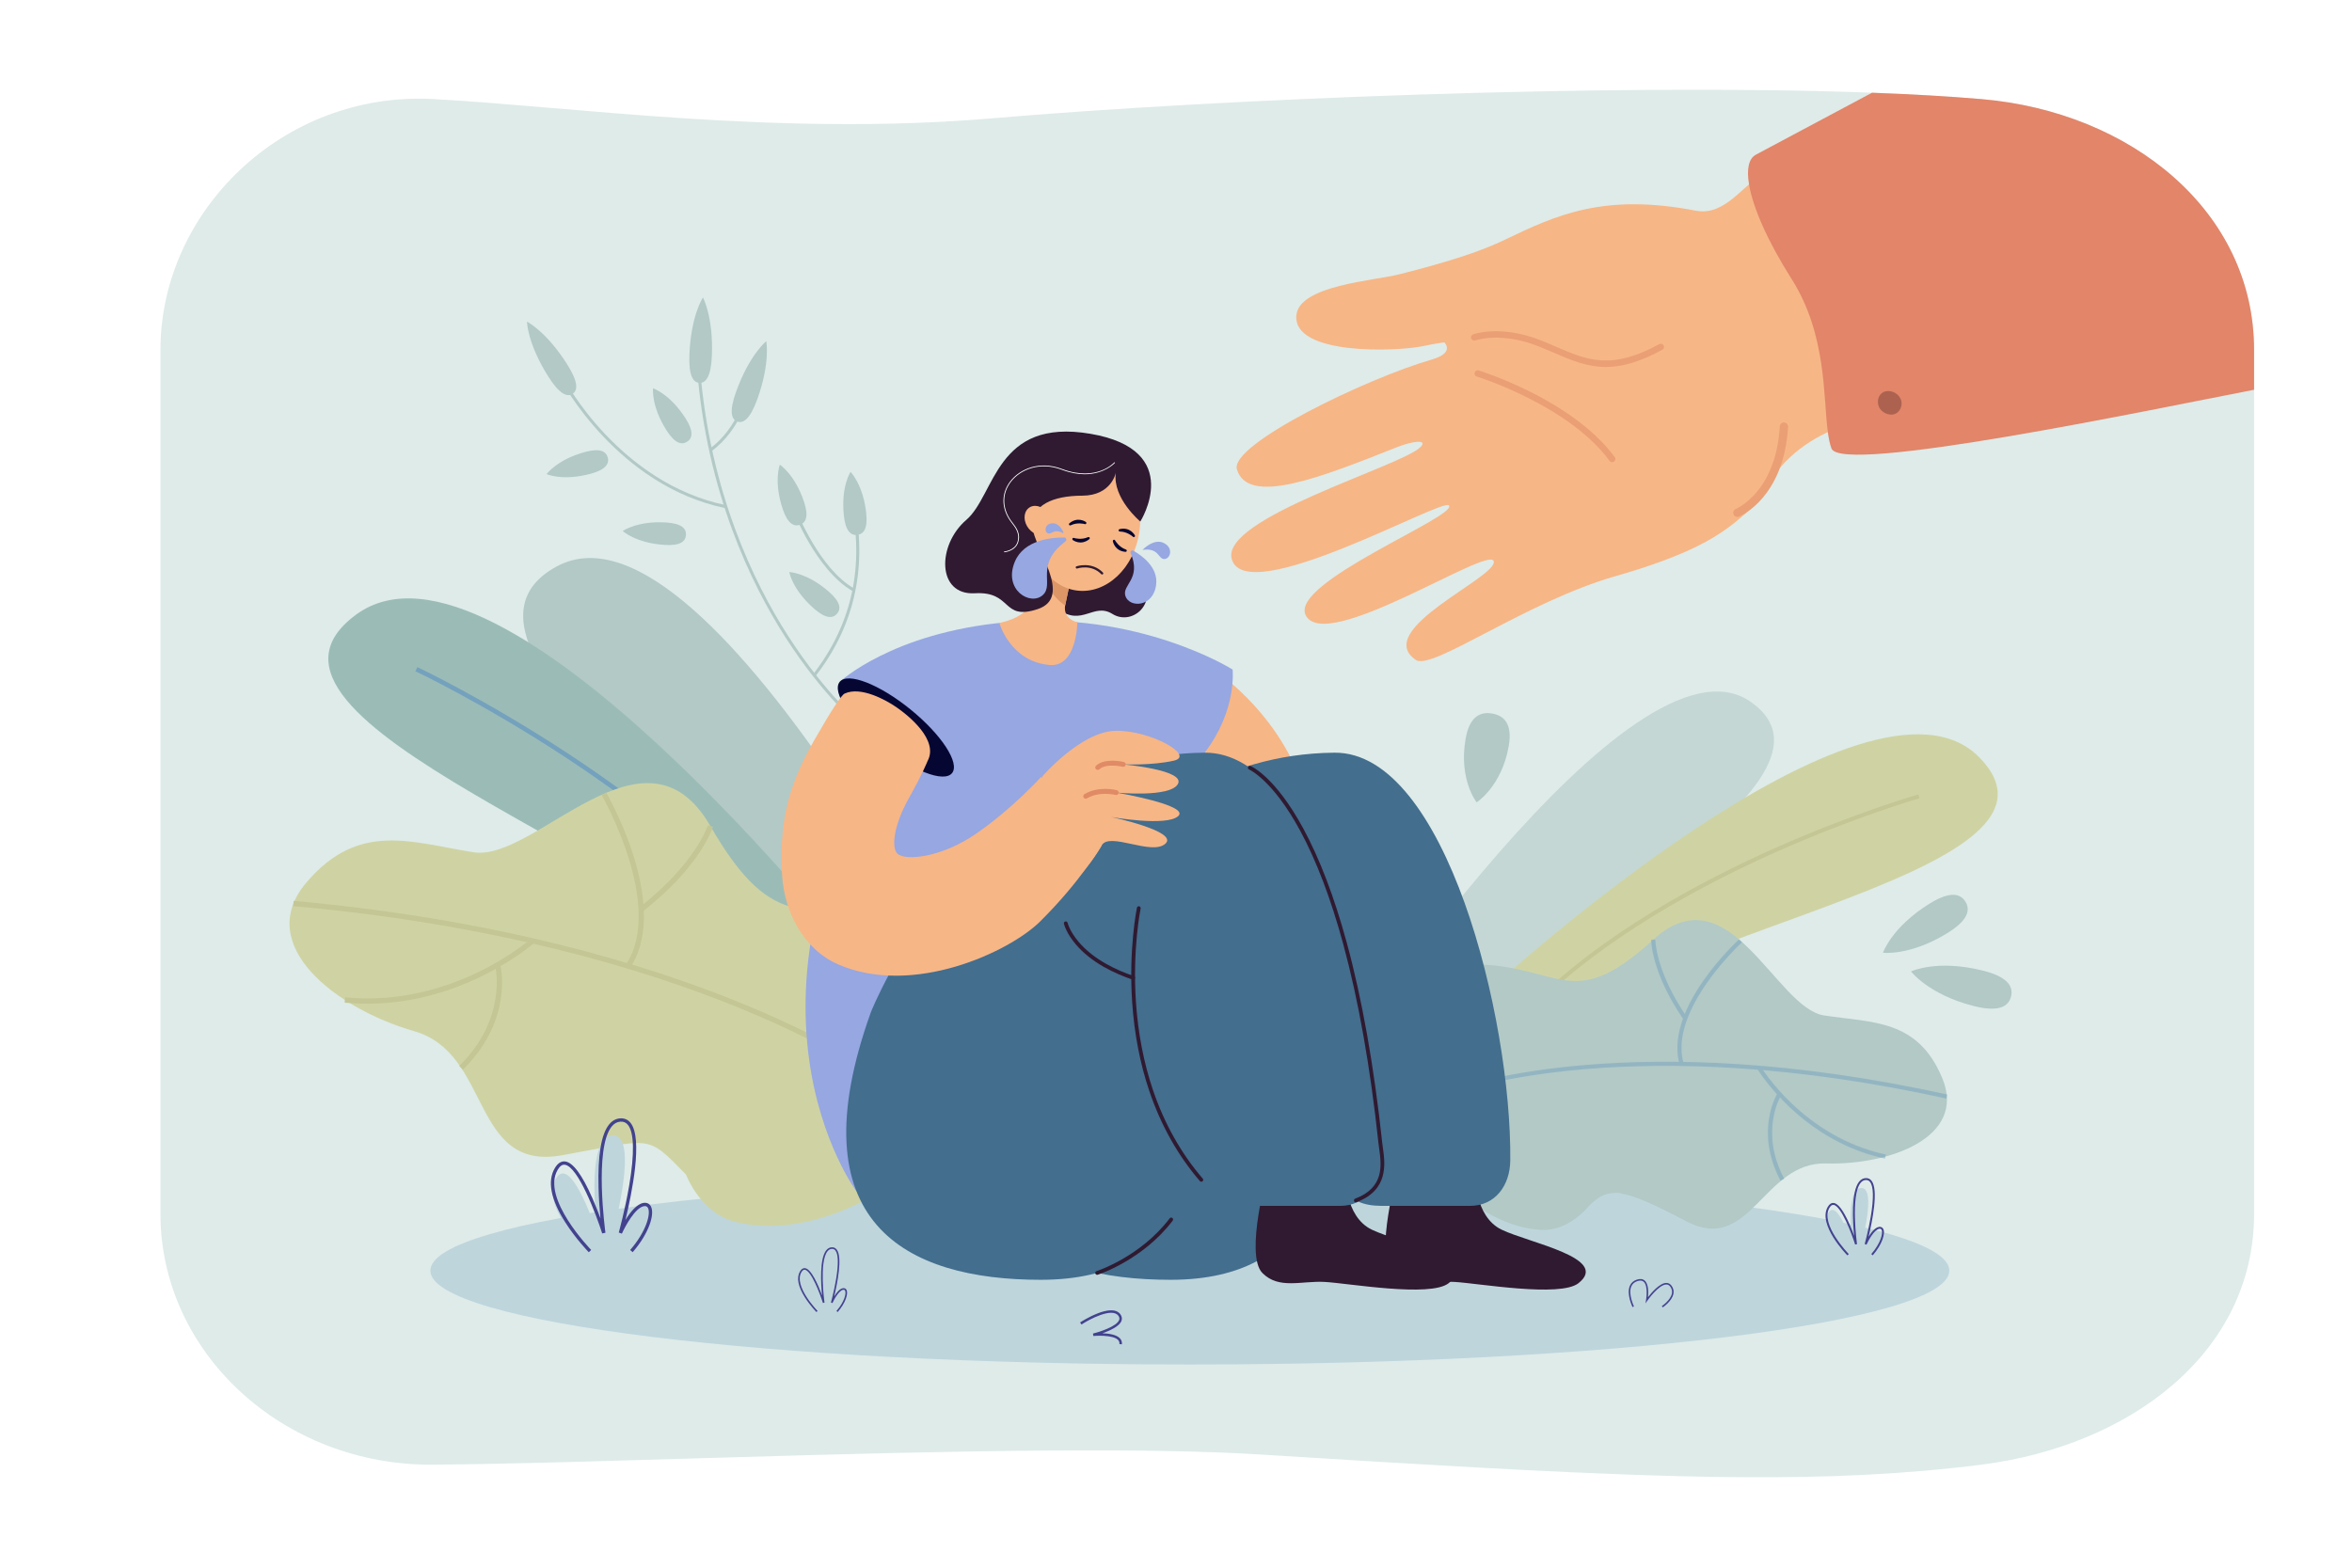 <?xml version="1.0" encoding="utf-8"?>
<!-- Generator: Adobe Illustrator 27.5.0, SVG Export Plug-In . SVG Version: 6.00 Build 0)  -->
<svg version="1.1" id="_x3C_Layer_x3E_" xmlns="http://www.w3.org/2000/svg" xmlns:xlink="http://www.w3.org/1999/xlink" x="0px"
	 y="0px" viewBox="0 0 2760 1840" style="enable-background:new 0 0 2760 1840;" xml:space="preserve">
<rect style="fill:#FFFFFF;" width="2760" height="1840"/>
<g>
	<g>
		<path style="fill:#DEEBE9;" d="M2645.098,410.697v1014.005c0,162.593-145.046,272.272-320.293,294.404
			c-45.149,5.708-90.574,9.628-138.625,11.979c-11.274,0.562-22.693,1.028-34.302,1.409c-22.655,0.742-45.977,1.18-70.183,1.304
			c-70.192,0.39-147.806-1.732-238.256-5.834c-35.167-1.589-72.286-3.491-111.649-5.651c-75.254-4.148-158.757-9.268-252.747-15.167
			c-32.15-2.017-68.604-3.331-108.243-4.073h-0.009c-18.936-0.351-38.603-0.58-58.851-0.684c-0.01,0-0.01,0-0.019,0
			c-107.776-0.609-232.48,1.979-355.328,5.28c-6.5,0.171-12.988,0.343-19.459,0.523c-88.746,2.455-175.971,5.214-254.565,7.364
			h-0.01c-10.742,0.285-21.323,0.571-31.724,0.848c-11.969,0.294-23.711,0.599-35.195,0.855
			c-39.145,0.923-75.197,1.59-107.054,1.847c-176.893,1.446-320.304-131.812-320.304-294.404V410.697
			c0-162.602,143.715-303.976,320.304-294.414c163.991,8.887,405.188,44.045,656.632,22.512
			c259.893-22.255,722.607-41.599,1031.589-29.972c46.565,1.751,89.641,4.206,127.996,7.46
			C2500.946,131.222,2645.098,248.095,2645.098,410.697z"/>
	</g>
	<g>
		<path style="fill:#BED5DC;" d="M2287.43,1491.334c0,60.853-399.007,110.183-891.206,110.183
			c-492.198,0-891.203-49.33-891.203-110.183c0-60.854,399.005-110.185,891.203-110.185
			C1888.423,1381.149,2287.43,1430.48,2287.43,1491.334z"/>
	</g>
	<g>
		<path style="fill:#42428E;" d="M1951.109,1534.507l-1.004-1.521c0.104-0.068,10.435-6.97,11.859-15.01
			c0.494-2.791-0.162-5.434-1.951-7.854c-1.246-1.685-2.752-2.506-4.598-2.506c-0.029,0-0.06,0-0.089,0.001
			c-8.958,0.126-21.947,18.626-22.077,18.813l-2.362,3.391l0.717-4.07c0.028-0.164,2.831-16.516-2.871-21.4
			c-1.775-1.521-4.307-1.737-7.524-0.64c-3.383,1.154-5.734,3.267-6.988,6.282c-3.74,8.989,3.099,23.211,3.169,23.354l-1.639,0.8
			c-0.298-0.611-7.27-15.099-3.215-24.851c1.464-3.521,4.185-5.979,8.085-7.31c3.871-1.319,6.999-0.991,9.299,0.98
			c4.748,4.067,4.479,14.169,3.942,19.576c4.191-5.423,13.779-16.641,21.438-16.749c2.459-0.049,4.561,1.057,6.179,3.245
			c2.099,2.84,2.866,5.956,2.279,9.261C1962.193,1527.112,1951.561,1534.21,1951.109,1534.507z"/>
	</g>
	<g>
		<path style="fill:#42428E;" d="M1316.513,1577.834l-2.892-0.309c0.206-1.938-0.34-3.531-1.671-4.873
			c-2.676-2.699-8.466-4.355-16.742-4.788c-6.44-0.334-12.104,0.208-12.161,0.213l-0.489-2.859
			c7.626-1.878,28.019-8.415,30.763-16.015c0.591-1.639,0.278-3.245-0.955-4.915c-7.365-9.963-33.76,4.057-43.308,10.299
			l-1.593-2.435c1.496-0.978,36.741-23.796,47.239-9.593c1.83,2.477,2.285,5.044,1.351,7.632
			c-2.348,6.503-13.692,11.63-22.396,14.691c7.232,0.234,16.133,1.462,20.357,5.721
			C1315.974,1572.578,1316.814,1575.012,1316.513,1577.834z"/>
	</g>
	<g>
		<g>
			<path style="fill:#B2C9C6;" d="M693.348,555.975c17.931-4.889,21.712-12.04,19.795-19.068
				c-1.915-7.027-8.802-11.271-26.733-6.384c-32.665,8.905-44.982,25.934-44.982,25.934S660.206,565.008,693.348,555.975z"/>
		</g>
		<g>
			<path style="fill:#B2C9C6;" d="M780.048,639.567c18.548,1.177,24.44-4.366,24.901-11.636c0.461-7.271-4.683-13.514-23.23-14.691
				c-33.787-2.144-50.954,9.983-50.954,9.983S745.768,637.391,780.048,639.567z"/>
		</g>
		<g>
			<g>
				<g>
					<path style="fill:#B2C9C6;" d="M1009.403,853.319l2.232-2.722c-0.418-0.344-42.426-35.207-86.654-103.985
						c-40.805-63.464-91.902-169.61-103.59-314.897l-3.505,0.282c11.749,146.088,63.163,252.829,104.224,316.649
						C966.627,817.842,1008.981,852.971,1009.403,853.319z"/>
				</g>
			</g>
			<g>
				<g>
					<path style="fill:#B2C9C6;" d="M851.237,596.4l0.714-3.445C726.86,567.05,662.452,446.071,661.815,444.853l-3.119,1.626
						C659.34,447.712,724.483,570.15,851.237,596.4z"/>
				</g>
			</g>
			<g>
				<g>
					<path style="fill:#B2C9C6;" d="M847.435,518.625c24.971-25.557,31.048-57.371,31.114-57.737l-3.459-0.632
						c-0.075,0.406-7.901,41.141-42.355,66.529l2.087,2.833C839.482,526.184,843.676,522.473,847.435,518.625z"/>
				</g>
			</g>
			<g>
				<g>
					<path style="fill:#B2C9C6;" d="M956.865,793.687c44.62-57.423,60.344-123.924,46.739-197.657
						c-0.47-2.554-0.915-4.967-0.878-5.519c0,0.007-0.013,0.169-0.121,0.388l-3.162-1.536c-0.453,0.933-0.282,1.967,0.704,7.305
						c13.412,72.706-2.082,138.265-46.059,194.86L956.865,793.687z"/>
				</g>
			</g>
			<g>
				<g>
					<path style="fill:#B2C9C6;" d="M1001.174,694.142l1.718-3.071c-41.683-23.279-68.676-92.615-68.944-93.313l-3.283,1.258
						c0.068,0.178,6.938,17.961,18.963,38.42C960.768,656.393,978.752,681.619,1001.174,694.142z"/>
				</g>
			</g>
			<g>
				<g>
					<path style="fill:#B2C9C6;" d="M809.005,416.328c-0.999,25.044,4.604,32.729,11.883,33.02
						c7.279,0.29,13.477-6.924,14.477-31.968c1.821-45.621-10.479-68.196-10.479-68.196S810.853,370.042,809.005,416.328z"/>
				</g>
			</g>
			<g>
				<g>
					<path style="fill:#B2C9C6;" d="M863.822,459.689c-8.504,23.576-5.479,32.593,1.375,35.064
						c6.853,2.472,14.937-2.538,23.44-26.114c15.49-42.949,10.57-68.182,10.57-68.182S879.54,416.113,863.822,459.689z"/>
				</g>
			</g>
			<g>
				<g>
					<path style="fill:#B2C9C6;" d="M918.437,597.258c5.867,17.635,13.214,21.017,20.127,18.717
						c6.913-2.299,10.771-9.409,4.903-27.043c-10.685-32.127-28.367-43.49-28.367-43.49S907.595,564.664,918.437,597.258z"/>
				</g>
			</g>
			<g>
				<g>
					<path style="fill:#B2C9C6;" d="M782.216,505.197c9.979,15.678,17.93,17.171,24.075,13.259
						c6.145-3.912,8.158-11.746-1.823-27.425c-18.181-28.561-38.094-35.281-38.094-35.281S763.769,476.221,782.216,505.197z"/>
				</g>
			</g>
			<g>
				<g>
					<path style="fill:#B2C9C6;" d="M955.328,714.398c13.985,12.241,22.035,11.44,26.833,5.958
						c4.798-5.481,4.527-13.566-9.457-25.807c-25.476-22.3-46.476-23.153-46.476-23.153S929.482,691.775,955.328,714.398z"/>
				</g>
			</g>
			<g>
				<g>
					<path style="fill:#B2C9C6;" d="M990.251,605.196c1.954,18.482,8.409,23.359,15.652,22.593
						c7.245-0.766,12.536-6.885,10.582-25.367c-3.561-33.668-18.398-48.553-18.398-48.553S986.639,571.037,990.251,605.196z"/>
				</g>
			</g>
			<g>
				<g>
					<path style="fill:#B2C9C6;" d="M643.322,441.824c13.352,21.213,22.319,24.376,28.484,20.495
						c6.165-3.88,7.192-13.335-6.16-34.547c-24.32-38.64-47.237-50.29-47.237-50.29S618.646,402.621,643.322,441.824z"/>
				</g>
			</g>
		</g>
	</g>
	<g>
		<path style="fill:#B2C9C6;" d="M1178.607,1257.079c0,0-340.924-691.876-525.188-592.315
			c-184.263,99.563,331.174,413.001,424.037,617.555L1178.607,1257.079z"/>
	</g>
	<g>
		<g>
			<path style="fill:#9BBCB6;" d="M1003.414,1123.613c0,0-416.043-526.879-585.615-402.17
				c-169.573,124.709,373.89,287.758,489.095,445.192L1003.414,1123.613z"/>
		</g>
		<g>
			<g>
				<path style="fill:#74A1BD;" d="M949.633,1148.155c-77.584-110.173-199.106-202.272-287.387-260.133
					c-95.708-62.726-174.004-99.817-174.784-100.186l2.295-4.869c0.783,0.368,79.421,37.621,175.44,100.553
					c88.674,58.117,210.763,150.667,288.836,261.534L949.633,1148.155z"/>
			</g>
		</g>
	</g>
	<g>
		<g>
			<g>
				<path style="fill:#CFD3A3;" d="M486.178,1210.345c90.827,26.072,66.235,164.549,172.972,145.655
					c106.744-18.955,98.483-26.255,145.961,22.722c0,0,16.735,45.396,58.013,55.503c162.868,39.875,404.391-188.839,241.402-334.572
					c-11.77-10.523-29.593-15.458-49.391-19.924c-107.4-24.151-144.529,23.416-221.516-110.164
					c-77.013-133.617-205.25,42.072-277.602,30.778c-72.35-11.294-135.038-37.387-196.878,35.963
					C297.288,1109.718,395.34,1184.335,486.178,1210.345z"/>
			</g>
		</g>
		<g>
			<g>
				<g>
					<path style="fill:#C4C695;" d="M1040.232,1273.462l3.803-4.914c-2.166-1.677-222.259-168.295-699.416-211.211l-0.558,6.192
						C819.429,1106.285,1038.075,1271.795,1040.232,1273.462z"/>
				</g>
			</g>
			<g>
				<g>
					<path style="fill:#C4C695;" d="M755.151,1069.161c66.803-52.544,80.888-96.845,81.454-98.703l-5.944-1.815
						c-0.134,0.438-14.258,44.432-79.357,95.634L755.151,1069.161z"/>
				</g>
			</g>
			<g>
				<g>
					<path style="fill:#C4C695;" d="M739.79,1135.34c19.78-30.035,21.091-75.126,3.792-130.394
						c-12.955-41.39-31.977-74.436-32.168-74.764l-5.375,3.113c0.745,1.287,74.042,129.563,28.558,198.63L739.79,1135.34z"/>
				</g>
			</g>
			<g>
				<g>
					<path style="fill:#C4C695;" d="M614.73,1116.203c7.918-5.781,12.244-9.592,12.44-9.768l-4.145-4.629
						c-0.905,0.812-92.094,80.977-218.011,68.795l-0.597,6.183C505.88,1186.602,585.227,1137.737,614.73,1116.203z"/>
				</g>
			</g>
			<g>
				<g>
					<path style="fill:#C4C695;" d="M543.231,1255.487c30.926-30.212,41.274-61.767,44.509-82.918
						c3.521-23.022-0.297-38.736-0.459-39.396l-6.032,1.503c0.148,0.604,14.263,61.053-42.362,116.368L543.231,1255.487z"/>
				</g>
			</g>
		</g>
	</g>
	<g style="opacity:0.6;">
		<path style="fill:#B2C9C6;" d="M1567.413,1252.469c0,0,347.951-528.044,487.688-428.245
			c139.736,99.799-311.558,302.175-407.979,459.101L1567.413,1252.469z"/>
	</g>
	<g>
		<g>
			<path style="fill:#CFD3A3;" d="M1754.229,1156.194c0,0,438.351-400.293,568.496-267.233
				c130.146,133.061-367.391,197.66-490.422,318.571L1754.229,1156.194z"/>
		</g>
		<g>
			<g>
				<path style="fill:#C4C695;" d="M1797.649,1185.298c83.448-85.05,202.653-148.046,287.958-185.917
					c92.482-41.057,166.105-62.232,166.838-62.44l-1.306-4.577c-0.735,0.209-74.681,21.477-167.464,62.667
					c-85.684,38.039-205.449,101.349-289.424,186.933L1797.649,1185.298z"/>
			</g>
		</g>
	</g>
	<g>
		<g>
			<g>
				<path style="fill:#B2C9C6;" d="M2142.823,1365.526c-74.148-2.065-88.64,107.381-164.011,67.894
					c-75.363-39.535-90.961-41.61-114.604-17.668c0,0-23.303,29.99-56.587,27.748c-131.327-8.85-257.708-237.337-101.147-307.66
					c11.305-5.078,25.812-4.537,41.686-3.176c86.093,7.439,102.573,51.848,191.901-29.811
					c89.356-81.679,143.572,80.229,200.388,88.964c56.814,8.734,109.914,4.102,138.761,73.669
					C2308.049,1335.103,2216.965,1367.641,2142.823,1365.526z"/>
			</g>
		</g>
		<g style="opacity:0.5;">
			<g>
				<g>
					<path style="fill:#74A1BD;" d="M1713.295,1281.153l-1.678-4.581c2.018-0.74,206.264-73.126,573.461,8.098l-1.055,4.765
						C1918.204,1208.518,1715.304,1280.418,1713.295,1281.153z"/>
				</g>
			</g>
			<g>
				<g>
					<path style="fill:#74A1BD;" d="M1975.114,1196.009c-37.502-55.18-37.517-91.67-37.5-93.194l4.879,0.053
						c-0.004,0.359,0.114,36.63,36.659,90.4L1975.114,1196.009z"/>
				</g>
			</g>
			<g>
				<g>
					<path style="fill:#74A1BD;" d="M1970.889,1249.172c-7.666-27.171,2.063-61.219,28.133-98.46
						c19.523-27.891,41.605-48.098,41.826-48.297l3.281,3.606c-0.863,0.786-86.172,79.352-68.544,141.829L1970.889,1249.172z"/>
				</g>
			</g>
			<g>
				<g>
					<path style="fill:#74A1BD;" d="M2069.002,1264.557c-4.552-6.205-6.883-10.084-6.988-10.263l4.201-2.478
						c0.483,0.821,49.67,82.459,146.773,103.252l-1.022,4.768C2133.722,1343.082,2085.961,1287.677,2069.002,1264.557z"/>
				</g>
			</g>
			<g>
				<g>
					<path style="fill:#74A1BD;" d="M2089.414,1385.75c-15.962-29.949-16.21-56.017-13.606-72.609
						c2.835-18.062,9.423-28.912,9.7-29.367l4.157,2.558c-0.255,0.417-25.172,42.291,4.056,97.127L2089.414,1385.75z"/>
				</g>
			</g>
		</g>
	</g>
	<g>
		<g>
			<g>
				<path style="fill:#F7B686;" d="M1398.607,768.597c0,0,81.337,42.902,121.758,132.511
					c37.547,83.234-117.814,44.951-117.814,44.951l-40.915-56.197L1398.607,768.597z"/>
			</g>
			<g>
				<path style="fill:#2F1A31;" d="M1731.166,1378.604c0,0-1.445,49.041,30.938,64.663c32.385,15.622,127.721,33.328,90.124,62.856
					c-21.572,16.942-117.956-0.024-145.346-1.52c-27.394-1.496-53.763,9.039-73.118-10.406
					c-21.293-21.391,6.58-120.551,6.58-120.551s22.966,13.604,44.253,14.211C1715.274,1388.733,1731.166,1378.604,1731.166,1378.604
					z"/>
			</g>
			<g>
				<path style="fill:#436E8E;" d="M1174.321,1187.879c0,0,119.222-301.996,391.605-304.452
					c130.422-1.176,208.023,311.54,206.337,478.551c-0.3,29.573-17.748,53.368-47.324,53.368h-98.097
					c-17.962,0-35.469,0.154-57.182-23.292c-16.026-17.306-23.163-26.983-23.163-26.983s1.068,136.887-172.538,137.034
					C1215.23,1502.239,1085.416,1435.453,1174.321,1187.879z"/>
			</g>
			<g>
				<path style="fill:#2F1A31;" d="M1578.845,1378.604c0,0-1.445,49.041,30.938,64.663c32.385,15.622,127.721,33.328,90.124,62.856
					c-21.572,16.942-117.955-0.024-145.346-1.52c-27.395-1.496-53.763,9.039-73.118-10.406
					c-21.293-21.391,6.58-120.551,6.58-120.551s22.966,13.604,44.253,14.211C1562.952,1388.733,1578.845,1378.604,1578.845,1378.604
					z"/>
			</g>
			<g>
				<path style="fill:#2F1A31;" d="M1022.038,1351.639c2.302,19.04,109.958,16.727,241.769,0.043
					c131.812-16.685,234.41-45.239,232.109-64.278c-2.303-19.04-108.634-21.353-240.445-4.669
					C1123.66,1299.418,1019.735,1332.6,1022.038,1351.639z"/>
			</g>
			<g>
				<path style="fill:#96A7E2;" d="M1066.047,831.183c0,0,37.443-105.345,170.824-100.554
					c133.38,4.793,234.092,180.066,259.045,556.774c0,0-234.903-0.667-490.76,111.063
					C1005.156,1398.466,836.152,1172.814,1066.047,831.183z"/>
			</g>
			<g>
				<path style="fill:#96A7E2;" d="M985.346,800.321l81.525,85.001c0,0,306.804,50.065,346.735-1.896
					c38.24-49.761,32.817-97.578,32.817-97.578s-110.42-69.838-266.686-55.378C1046.601,742.791,985.346,800.321,985.346,800.321z"
					/>
			</g>
			<g>
				<path style="fill:#2F1A31;" d="M1331.469,630.84c0,0-9.221,15.6,10.024,49.96c16.193,28.912-13.705,53.692-36.054,39.803
					c-22.349-13.89-35.523,15.217-63.67-5.665C1213.622,694.058,1331.469,630.84,1331.469,630.84z"/>
			</g>
			<g>
				<path style="fill:#F7B686;" d="M1172.748,731.166c12.699-2.666,28.157-8.457,35.027-19.89l21.527-35.826l6.245-10.399
					l36.731-61.14l-13.945,66.624l-8.377,39.988c0,0-3.793,14.889,14.269,19.851c0,0-0.376,52.841-32.447,50.127
					C1185.295,776.57,1172.679,731.181,1172.748,731.166z"/>
			</g>
			<g>
				<path style="fill:#DD9666;" d="M1229.383,674.327c-0.039,0.372-0.065,0.746-0.081,1.123
					c-1.33,21.904,20.499,35.175,20.499,35.175l0.156-0.102l8.377-39.988c-6.742-3.559-16.482-7.595-22.786-5.483
					C1232.252,666.153,1229.898,668.934,1229.383,674.327z"/>
			</g>
			<g>
				<path style="fill:#F7B686;" d="M1337.09,623.634c5.825-43.07-17.752-81.813-52.664-86.535
					c-34.91-4.723-67.935,26.365-73.76,69.437c-5.825,43.07,17.753,81.813,52.665,86.536
					C1298.241,697.793,1331.265,666.704,1337.09,623.634z"/>
			</g>
			<g>
				<g>
					<path style="fill:#060633;" d="M1273.565,615.243c0.437-0.058,0.842-0.313,1.075-0.725c0.395-0.696,0.151-1.579-0.545-1.976
						c-0.409-0.233-9.414-6.519-19.174,1.633c-0.616,0.514-0.727,1.415-0.225,2.041c0.502,0.624,1.32,0.578,2.041,0.223
						c7.203-3.545,15.584-1.562,15.926-1.371C1272.949,615.229,1273.265,615.282,1273.565,615.243z"/>
				</g>
			</g>
			<g>
				<g>
					<path style="fill:#060633;" d="M1259.639,631.258c-0.439,0.046-0.852,0.288-1.096,0.693c-0.413,0.686-0.197,1.575,0.488,1.99
						c0.403,0.244,9.225,6.783,19.214-1.088c0.629-0.495,0.765-1.393,0.282-2.033c-0.483-0.639-1.304-0.616-2.034-0.282
						c-7.301,3.34-15.622,1.12-15.958,0.919C1260.255,631.289,1259.94,631.226,1259.639,631.258z"/>
				</g>
			</g>
			<g>
				<g>
					<path style="fill:#060633;" d="M1308.192,633.813c-0.351-0.268-0.816-0.373-1.273-0.244c-0.77,0.215-1.222,1.012-1.008,1.783
						c0.127,0.454,2.07,11.262,14.738,12.374c0.799,0.07,1.513-0.49,1.599-1.287c0.086-0.797-0.526-1.342-1.288-1.599
						c-7.605-2.571-12.144-9.891-12.251-10.268C1308.62,634.259,1308.434,633.999,1308.192,633.813z"/>
				</g>
			</g>
			<g>
				<g>
					<path style="fill:#060633;" d="M1329.966,630.349c0.417,0.144,0.894,0.098,1.286-0.168c0.664-0.447,0.842-1.346,0.396-2.01
						c-0.264-0.392-5.509-10.04-17.883-7.111c-0.781,0.185-1.282,0.941-1.112,1.726c0.169,0.782,0.922,1.107,1.725,1.112
						c8.028,0.049,14.64,5.567,14.859,5.892C1329.421,630.06,1329.68,630.249,1329.966,630.349z"/>
				</g>
			</g>
			<g>
				<path style="fill:#2F1A31;" d="M1309.355,554.864c0,0-5.021,26.874-39.438,26.916c-34.414,0.043-59.653,11.189-58.408,36.146
					c1.246,24.957,48.885,82.823,6.207,96.97c-42.678,14.148-29.225-21.175-73.769-18.589c-44.543,2.588-44.53-56.424-10.101-86.015
					c34.431-29.592,34.366-120.227,145.893-101.125c111.525,19.102,58.377,102.955,58.377,102.955
					S1305.246,584.736,1309.355,554.864z"/>
			</g>
			<g>
				<path style="fill:#F7B686;" d="M1207.107,620.328c6.235,7.806,16.153,9.86,22.151,4.589c5.997-5.271,5.805-15.87-0.431-23.676
					c-6.235-7.806-16.153-9.859-22.151-4.589C1200.679,601.923,1200.871,612.523,1207.107,620.328z"/>
			</g>
			<g>
				<path style="fill:#2F1A31;" d="M1293.288,674.303c-0.354,0-0.708-0.138-0.974-0.411c-11.832-12.127-28.022-6.712-28.184-6.656
					c-0.71,0.248-1.486-0.129-1.732-0.841c-0.246-0.71,0.131-1.485,0.841-1.73c0.179-0.063,17.997-6.023,31.022,7.327
					c0.525,0.538,0.516,1.399-0.023,1.925C1293.975,674.173,1293.632,674.303,1293.288,674.303z"/>
			</g>
			<g>
				<path style="fill:#060633;" d="M1117.189,907.413c-9.5,11.695-46.717-2.794-83.125-32.367
					c-36.407-29.572-58.22-63.027-48.719-74.725c9.501-11.698,46.719,2.794,83.126,32.366
					C1104.879,862.259,1126.691,895.715,1117.189,907.413z"/>
			</g>
			<g>
				<path style="fill:#436E8E;" d="M1022,1187.879c0,0,119.223-301.996,391.606-304.452
					c130.421-1.176,208.022,311.54,206.336,478.551c-0.3,29.573-17.748,53.368-47.323,53.368h-98.098
					c-17.962,0-35.469,0.154-57.183-23.292c-16.026-17.306-23.161-26.983-23.161-26.983s1.068,136.887-172.539,137.034
					C1062.909,1502.239,933.094,1435.453,1022,1187.879z"/>
			</g>
			<g>
				
					<path style="fill:none;stroke:#2F1A31;stroke-width:4.436;stroke-linecap:round;stroke-linejoin:round;stroke-miterlimit:10;" d="
					M1934.814,1366.723"/>
			</g>
			<g>
				<path style="fill:#2F1A31;" d="M1409.699,1387.001c-0.624,0-1.245-0.263-1.684-0.772
					c-25.878-30.127-45.865-65.752-59.405-105.886c-10.819-32.071-17.568-67.075-20.058-104.041
					c-4.238-62.915,5.489-110.416,5.588-110.889c0.251-1.199,1.427-1.964,2.625-1.718c1.199,0.251,1.969,1.426,1.718,2.625
					c-0.097,0.467-9.712,47.479-5.495,109.814c2.473,36.564,9.151,71.173,19.852,102.863
					c13.354,39.562,33.052,74.666,58.542,104.339c0.798,0.929,0.691,2.329-0.237,3.128
					C1410.726,1386.824,1410.212,1387.001,1409.699,1387.001z"/>
			</g>
			<g>
				<path style="fill:#2F1A31;" d="M1329.691,1149.893c-0.235,0-0.476-0.037-0.712-0.117c-20.196-6.837-48.167-19.594-66.713-41.547
					c-11.239-13.304-13.672-23.639-13.771-24.071c-0.27-1.195,0.479-2.383,1.674-2.653c1.193-0.271,2.38,0.478,2.652,1.67
					c0.031,0.135,2.412,9.952,13.058,22.455c17.897,21.021,44.967,33.324,64.522,39.943c1.16,0.394,1.783,1.652,1.39,2.813
					C1331.479,1149.311,1330.616,1149.893,1329.691,1149.893z"/>
			</g>
			<g>
				<path style="fill:#2F1A31;" d="M1590.987,1411.168c-0.896,0-1.741-0.549-2.076-1.438c-0.432-1.146,0.148-2.426,1.295-2.858
					c34.597-13.028,30.888-39.546,28.18-58.909c-0.315-2.259-0.613-4.392-0.824-6.36c-9.578-89.46-23.526-168.188-41.457-233.994
					c-14.344-52.645-31.251-97.18-50.254-132.369c-32.312-59.835-59.817-71.969-60.091-72.085c-1.127-0.475-1.66-1.771-1.188-2.9
					c0.47-1.127,1.759-1.664,2.892-1.194c1.161,0.48,28.838,12.482,61.845,73.248c19.247,35.436,36.358,80.294,50.857,133.328
					c18.099,66.202,32.164,145.434,41.807,235.494c0.203,1.897,0.497,3.996,0.808,6.218c2.583,18.476,6.908,49.397-31.012,63.678
					C1591.512,1411.122,1591.248,1411.168,1590.987,1411.168z"/>
			</g>
			<g>
				<g>
					<g>
						<path style="fill:#F7B686;" d="M1223.01,911.412c0,0,45.44-52.93,86.268-53.669c40.827-0.74,93.537,29.182,68.327,35.015
							c-25.21,5.832-59.48,4.386-59.48,4.386s73.073,6.533,64.145,22.961c-8.929,16.428-72.427,10.134-72.427,10.134
							s86.335,14.701,72.875,27.49c-13.459,12.787-78.965,1.155-78.965,1.155s79.778,16.887,63.796,31.375
							c-15.982,14.487-65.838-14.383-74.767,2.044c-8.93,16.428-49.951,78.661-98.645,59.418L1223.01,911.412z"/>
					</g>
				</g>
				<g>
					<path style="fill:#E08B65;" d="M1288.155,903.657c-0.789,0-1.575-0.319-2.146-0.95c-1.075-1.186-0.986-3.017,0.199-4.094
						c10.487-9.513,31.701-4.502,32.6-4.285c1.554,0.377,2.509,1.944,2.132,3.499c-0.377,1.555-1.939,2.508-3.498,2.133l0,0
						c-0.189-0.046-19.129-4.504-27.34,2.946C1289.547,903.409,1288.85,903.657,1288.155,903.657z"/>
				</g>
				<g>
					<path style="fill:#E08B65;" d="M1274.06,937.454c-0.986,0-1.947-0.503-2.489-1.411c-0.82-1.374-0.372-3.153,1.002-3.975
						c16.797-10.032,37.148-4.858,38.006-4.632c1.547,0.406,2.473,1.99,2.066,3.538c-0.406,1.546-1.986,2.468-3.537,2.067
						c-0.283-0.073-18.929-4.74-33.564,4.002C1275.078,937.322,1274.565,937.454,1274.06,937.454z"/>
				</g>
			</g>
			<g>
				<g>
					<path style="fill:#F7B686;" d="M983.545,1131.9c-41.771-18.188-63.872-63.529-65.874-106.439
						c-2.578-55.249,4.012-97.504,37.158-155.51c21.409-37.468,32.685-54.194,36.207-55.855c19.216-9.064,49.021,7.921,60.104,15.44
						c15.551,10.552,50.466,39.129,37.446,63.464c-0.131,0.246-5.931,15.158-21.724,43.206
						c-18.591,33.018-20.731,58.481-14.059,65.432c8.873,9.243,51.646,5.063,92.222-22.858
						c42.896-29.518,76.281-66.423,76.612-66.792l71.144,80.315c-1.712,1.915-24.253,41.638-72.18,89.193
						C1184.497,1117.318,1071.289,1170.104,983.545,1131.9z"/>
				</g>
			</g>
			<g>
				<path style="fill:#96A7E2;" d="M1340.745,645.426c0,0,12.86-13.96,24.866-8.137c12.007,5.823,7.689,19.047,0.44,18.845
					C1358.802,655.932,1360.229,642.606,1340.745,645.426z"/>
			</g>
			<g>
				<path style="fill:#96A7E2;" d="M1250.305,635.435c1.952-1.465,0.917-4.579-1.521-4.593
					c-14.828-0.084-47.029,2.784-57.785,28.156c-14.152,33.376,18.318,52.71,32.788,39.334
					C1237.546,685.612,1214.039,662.649,1250.305,635.435z"/>
			</g>
			<g>
				<path style="fill:#96A7E2;" d="M1246.974,625.542c0.545,0.303,1.163-0.264,0.912-0.833c-1.524-3.464-5.546-10.667-12.577-10.531
					c-9.25,0.178-10.373,9.757-5.75,11.735C1233.954,627.794,1236.857,619.926,1246.974,625.542z"/>
			</g>
			<g>
				<path style="fill:#96A7E2;" d="M1326.766,649.109c-0.834-1.955,1.271-3.858,3.118-2.809
					c10.028,5.699,29.114,19.316,26.87,39.478c-3.028,27.2-31.549,27.917-36.126,13.763
					C1316.312,686.194,1339.845,679.769,1326.766,649.109z"/>
			</g>
			<g>
				<path style="fill:#FFFFFF;" d="M1178.606,648.194c-0.236,0-0.438-0.182-0.458-0.423c-0.021-0.253,0.167-0.476,0.42-0.498
					c0.119-0.01,11.944-1.121,15.243-10.702c3.427-9.956-2.22-17.244-6.343-22.565c-0.71-0.916-1.38-1.782-1.951-2.591
					c-10.736-15.246-10.669-32.7,0.183-46.689c11.114-14.329,34.141-24.31,60.529-14.307c21.089,7.994,36.649,5.473,45.989,1.951
					c10.096-3.807,15.269-9.545,15.318-9.603c0.169-0.191,0.46-0.207,0.65-0.039c0.191,0.169,0.208,0.46,0.04,0.65
					c-0.158,0.177-12.116,13.239-35.321,13.241c-7.754,0-16.758-1.458-27.002-5.34c-25.95-9.835-48.569-0.051-59.477,14.01
					c-10.591,13.652-10.648,30.697-0.157,45.596c0.559,0.791,1.222,1.648,1.926,2.556c4.251,5.487,10.075,13.003,6.485,23.43
					c-3.495,10.155-15.911,11.31-16.036,11.321C1178.633,648.193,1178.62,648.194,1178.606,648.194z"/>
			</g>
		</g>
		<g>
			<path style="fill:#2F1A31;" d="M1287.432,1496.261c-0.942,0-1.816-0.605-2.115-1.553c-0.368-1.168,0.28-2.413,1.448-2.782
				c0.51-0.161,51.383-16.62,85.844-61.985c0.741-0.975,2.134-1.163,3.108-0.424c0.976,0.741,1.166,2.133,0.425,3.108
				c-35.342,46.523-87.52,63.368-88.044,63.532C1287.876,1496.228,1287.651,1496.261,1287.432,1496.261z"/>
		</g>
	</g>
	<g>
		<g>
			<path style="fill:#42428E;" d="M1937.924,470.411c-0.158,0-0.324-0.035-0.496-0.105c-2.32-0.938-0.436-6.582-0.354-6.821
				l0.39,0.133c-0.518,1.531-1.509,5.648,0.119,6.307c0.273,0.109,0.503,0.097,0.709-0.043c0.945-0.645,1.121-3.675,1.109-4.787
				l0.41-0.035c0.004,0.032,0.499,3.134,1.649,3.806c0.231,0.136,0.469,0.153,0.729,0.058l0.144,0.386
				c-0.375,0.141-0.738,0.111-1.08-0.088c-0.734-0.429-1.217-1.606-1.505-2.591c-0.112,1.303-0.415,3.04-1.225,3.593
				C1938.338,470.349,1938.139,470.411,1937.924,470.411z"/>
		</g>
		<g>
			<path style="fill:#42428E;" d="M1904.332,390.363c-0.188-0.17-4.564-4.201-2.987-6.143c0.275-0.339,0.614-0.49,1-0.456
				c0.976,0.092,2.079,1.467,2.809,2.554c-0.224-1-0.37-2.266,0.064-2.996c0.201-0.338,0.506-0.54,0.903-0.598l0.06,0.408
				c-0.273,0.04-0.472,0.172-0.609,0.402c-0.565,0.95,0.094,3.302,0.395,4.128l-0.374,0.168c-0.527-0.98-2.146-3.547-3.287-3.655
				c-0.24-0.023-0.454,0.077-0.641,0.304c-1.106,1.364,1.751,4.49,2.946,5.58L1904.332,390.363z"/>
		</g>
		<g>
			<path style="fill:#F7B686;" d="M1873.479,582.468c0,0,125.291,60.184,172.893,21.721c24.976-20.181,30.988-40.849,39.031-51.038
				c52.058-65.936,142.156-64.792,162.887-77.444c28.209-17.215,66.679-204.763,66.679-204.763l-109.42-142.28
				c0,0-80.236,55.967-137.693,77.585c-21.002,7.902-42.617,47.843-77.771,41.05c-107.596-20.793-163.676,4.893-224.281,34.145
				c-26.831,12.95-63.02,25.116-123.919,40.56c-29.311,7.433-117.291,12.894-120.617,47.972
				c-4.474,47.172,117.092,43.084,149.87,36.026C1891.014,358.652,1873.479,582.468,1873.479,582.468z"/>
		</g>
		<g>
			<g>
				<path style="fill:#E28569;" d="M2645.098,410.697v46.766c-123.19,23.798-484.408,99.879-495.902,68.917
					c-1.96-5.271-3.283-11.751-4.272-19.22c-5.604-41.8-1.18-114.542-42.532-179.729c-28.878-45.52-45.529-84.542-49.963-111.031
					c-3.036-18.221-0.305-30.515,8.221-34.939c6.821-3.53,64.483-34.558,136.16-72.637c46.565,1.751,89.641,4.206,127.996,7.46
					C2500.946,131.222,2645.098,248.095,2645.098,410.697z"/>
			</g>
			<g>
				<path style="fill:#AD6250;" d="M2222.457,486.273c-6.59,1.698-15.188-2.602-17.662-8.94c-3.229-8.274,0.854-16.237,7.445-17.936
					c7.715-1.988,16.768,2.919,18.822,10.892C2232.761,476.879,2229.047,484.576,2222.457,486.273z"/>
			</g>
		</g>
		<g>
			<path style="fill:#F7B686;" d="M1686.114,395.652c7.317,2.553,25.403,17.308-6.206,26.413
				c-75.979,21.884-237.132,99.605-228.423,128.763c12.991,43.494,99.086,9.281,187.901-26.001
				c17.881-7.104,37.037-9.659,27.297,0.095c-22.32,22.353-235.597,83.559-221.17,131.595
				c17.404,57.953,246.661-72.042,254.699-63.359c11.59,12.519-186.527,90.259-168.105,128.71
				c22.293,46.533,215.16-81.826,220.698-63.233c5.538,18.592-143.254,80.351-91.362,115.933
				c18.986,13.018,129.057-68.349,234.742-98.454c35.682-10.163,75.077-23.661,104.777-39.771
				c104.912-56.9,102.273-149.967,102.273-149.967s-225.075-140.533-303.726-147.406
				C1720.86,332.097,1640.589,379.775,1686.114,395.652z"/>
		</g>
		<g>
			<g>
				<path style="fill:#EA9F75;" d="M2098.226,500.068c0.035,0.285,0.045,0.577,0.028,0.873
					c-2.43,43.174-17.755,69.428-30.184,83.849c-13.694,15.891-26.902,21.354-27.458,21.578c-2.498,1.011-5.341-0.194-6.351-2.691
					c-1.011-2.491,0.189-5.328,2.676-6.344l0,0c0.119-0.048,11.949-5.042,24.134-19.365c11.274-13.254,25.187-37.472,27.444-77.574
					c0.15-2.688,2.453-4.746,5.143-4.595C2096.051,495.933,2097.943,497.771,2098.226,500.068z"/>
			</g>
		</g>
		<g>
			<path style="fill:#EA9F75;" d="M1884.357,430.696c-22.236,0-40.693-7.953-61.552-16.94c-5.464-2.353-11.112-4.787-17.021-7.153
				c-44.246-17.706-74.321-7.178-74.62-7.069c-1.944,0.707-4.097-0.293-4.808-2.235c-0.71-1.942,0.28-4.091,2.222-4.807
				c1.319-0.487,32.883-11.706,79.993,7.146c6.001,2.401,11.695,4.855,17.204,7.228c18.587,8.009,34.64,14.926,53.234,16.072
				c20.425,1.259,42.082-4.796,68.155-19.054c1.818-0.993,4.098-0.326,5.091,1.492c0.994,1.817,0.326,4.097-1.492,5.091
				C1923.717,425.258,1902.745,430.696,1884.357,430.696z"/>
		</g>
		<g>
			<path style="fill:#EA9F75;" d="M1891.838,542.489c-1.153,0-2.291-0.53-3.025-1.531c-47.949-65.3-154.777-98.702-155.852-99.032
				c-1.98-0.608-3.092-2.707-2.484-4.688c0.607-1.98,2.704-3.096,4.687-2.484c0.274,0.084,27.812,8.61,60.994,25.271
				c30.736,15.434,72.811,41.23,98.701,76.493c1.227,1.669,0.867,4.017-0.803,5.243
				C1893.387,542.253,1892.609,542.489,1891.838,542.489z"/>
		</g>
	</g>
	<g>
		<path style="fill:#B2C9C6;" d="M2327.043,1139.25c29.337,7.365,35.723,18.876,32.837,30.375
			c-2.887,11.499-13.952,18.63-43.289,11.266c-53.442-13.414-74.045-40.718-74.045-40.718S2272.822,1125.641,2327.043,1139.25z"/>
	</g>
	<g>
		<path style="fill:#B2C9C6;" d="M2264.342,1060.57c24.18-14.992,36.137-11.77,42.012-2.292c5.876,9.477,3.447,21.619-20.732,36.611
			c-44.047,27.311-75.975,23.351-75.975,23.351S2219.652,1088.279,2264.342,1060.57z"/>
	</g>
	<g>
		<path style="fill:#B2C9C6;" d="M1719.903,866.852c4.581-26.05,17.256-31.809,31.209-29.356
			c13.953,2.455,23.902,12.193,19.32,38.243c-8.345,47.455-37.644,65.946-37.644,65.946S1711.436,914.999,1719.903,866.852z"/>
	</g>
	<g>
		<g>
			<path style="fill:#BED5DC;" d="M687.14,1468.417c0,0-53.153-54.191-34.865-85.054c18.291-30.864,49.153,66.299,49.153,66.299
				s-16.003-114.892,17.148-116.887c33.149-1.995,0,116.887,0,116.887s12.287-27.72,24.291-29.435
				c12.002-1.714,8.572,23.506-12.86,48.189"/>
		</g>
		<g>
			<path style="fill:#42428E;" d="M690.945,1469.779c-0.151-0.155-15.36-15.742-27.807-35.432
				c-16.984-26.867-21.029-48.197-12.023-63.395c3.362-5.672,7.398-8.283,12-7.758c9.169,1.048,19.938,15.525,32.008,43.03
				c3.698,8.427,6.97,16.849,9.528,23.802c-0.934-9.693-1.924-22.509-2.289-36.003c-1.023-37.96,3.175-62.966,12.474-74.323
				c3.596-4.391,7.982-6.771,13.037-7.076c4.925-0.304,8.97,1.469,12.021,5.245c14.888,18.428,1.431,83.536-5.962,113.999
				c5.514-8.935,13.34-18.894,21.334-20.035c3.777-0.542,6.795,0.871,8.485,3.976c4.824,8.856-1.834,31.433-21.328,53.882
				l-2.937-2.549c19.165-22.072,24.423-42.913,20.85-49.472c-0.908-1.667-2.344-2.299-4.519-1.986
				c-10.294,1.471-22.294,23.777-26.05,32.248l-3.651-1.31c0.074-0.262,7.339-26.452,12.215-55.124
				c6.376-37.493,5.87-62.108-1.462-71.185c-2.246-2.78-5.107-4.031-8.762-3.807c-3.983,0.24-7.339,2.09-10.261,5.658
				c-20.91,25.535-7.516,123.722-7.378,124.71l-3.78,0.857c-6.935-21.833-28.365-78.887-44.015-80.673
				c-2.982-0.347-5.666,1.582-8.21,5.876c-19.755,33.336,38.667,93.515,39.26,94.118L690.945,1469.779z"/>
		</g>
	</g>
	<g>
		<g>
			<path style="fill:#BED5DC;" d="M956.232,1539.332c0,0-25.719-26.221-16.869-41.153c8.849-14.934,23.781,32.079,23.781,32.079
				s-7.742-55.59,8.297-56.557c16.039-0.965,0,56.557,0,56.557s5.945-13.413,11.753-14.242c5.808-0.829,4.148,11.373-6.223,23.316"
				/>
		</g>
		<g>
			<path style="fill:#42428E;" d="M958.073,1539.99c-0.073-0.074-7.433-7.616-13.454-17.144
				c-8.217-12.999-10.175-23.318-5.817-30.672c1.627-2.745,3.585-3.998,5.805-3.754c7.537,0.86,15.792,20.47,20.065,32.152
				c-1.414-14.594-3.026-43.442,4.962-53.197c1.74-2.125,3.862-3.276,6.308-3.423c2.384-0.152,4.339,0.709,5.816,2.537
				c7.202,8.917,0.691,40.419-2.886,55.158c2.668-4.323,6.454-9.142,10.323-9.695c1.831-0.258,3.288,0.423,4.106,1.925
				c2.334,4.284-0.888,15.208-10.319,26.071l-1.422-1.234c9.273-10.68,11.817-20.764,10.088-23.937
				c-0.438-0.806-1.13-1.116-2.186-0.962c-4.979,0.712-10.786,11.505-12.604,15.604l-1.767-0.633
				c0.035-0.127,3.551-12.799,5.91-26.672c3.085-18.141,2.84-30.052-0.708-34.442c-1.087-1.346-2.476-1.937-4.238-1.843
				c-1.929,0.117-3.551,1.012-4.965,2.738c-10.114,12.353-3.637,59.862-3.57,60.342l-1.828,0.414
				c-3.356-10.564-13.725-38.169-21.297-39.033c-1.44-0.165-2.741,0.765-3.973,2.843c-9.558,16.13,18.709,45.246,18.995,45.539
				L958.073,1539.99z"/>
		</g>
	</g>
	<g>
		<g>
			<path style="fill:#BED5DC;" d="M2165.678,1472.678c0,0-30.68-31.277-20.123-49.092c10.557-17.813,28.37,38.268,28.37,38.268
				s-9.236-66.313,9.896-67.465c19.133-1.152,0,67.465,0,67.465s7.093-16,14.021-16.99s4.947,13.566-7.422,27.814"/>
		</g>
		<g>
			<path style="fill:#42428E;" d="M2167.875,1473.464c-1.445-1.474-35.261-36.331-22.989-57.04c1.941-3.274,4.268-4.789,6.925-4.478
				c5.293,0.604,11.508,8.96,18.475,24.836c2.122,4.835,4.002,9.669,5.475,13.668c-1.69-17.359-3.652-51.938,5.904-63.608
				c2.075-2.534,4.606-3.908,7.523-4.084c2.842-0.179,5.178,0.849,6.938,3.028c8.592,10.636,0.826,48.215-3.441,65.797
				c3.183-5.157,7.699-10.905,12.313-11.564c2.182-0.306,3.922,0.504,4.898,2.295c2.784,5.111-1.059,18.143-12.311,31.1
				l-1.695-1.472c11.062-12.738,14.097-24.768,12.035-28.554c-0.524-0.962-1.355-1.325-2.609-1.146
				c-5.941,0.849-12.867,13.724-15.035,18.612l-2.107-0.756c0.042-0.15,4.235-15.267,7.05-31.815
				c3.68-21.64,3.388-35.848-0.844-41.086c-1.297-1.605-2.966-2.321-5.058-2.197c-2.298,0.139-4.235,1.206-5.922,3.266
				c-12.068,14.738-4.338,71.409-4.259,71.98l-2.182,0.494c-4.003-12.602-16.371-45.531-25.403-46.563
				c-1.737-0.195-3.271,0.913-4.739,3.392c-11.402,19.24,22.318,53.975,22.66,54.323L2167.875,1473.464z"/>
		</g>
	</g>
</g>
</svg>
